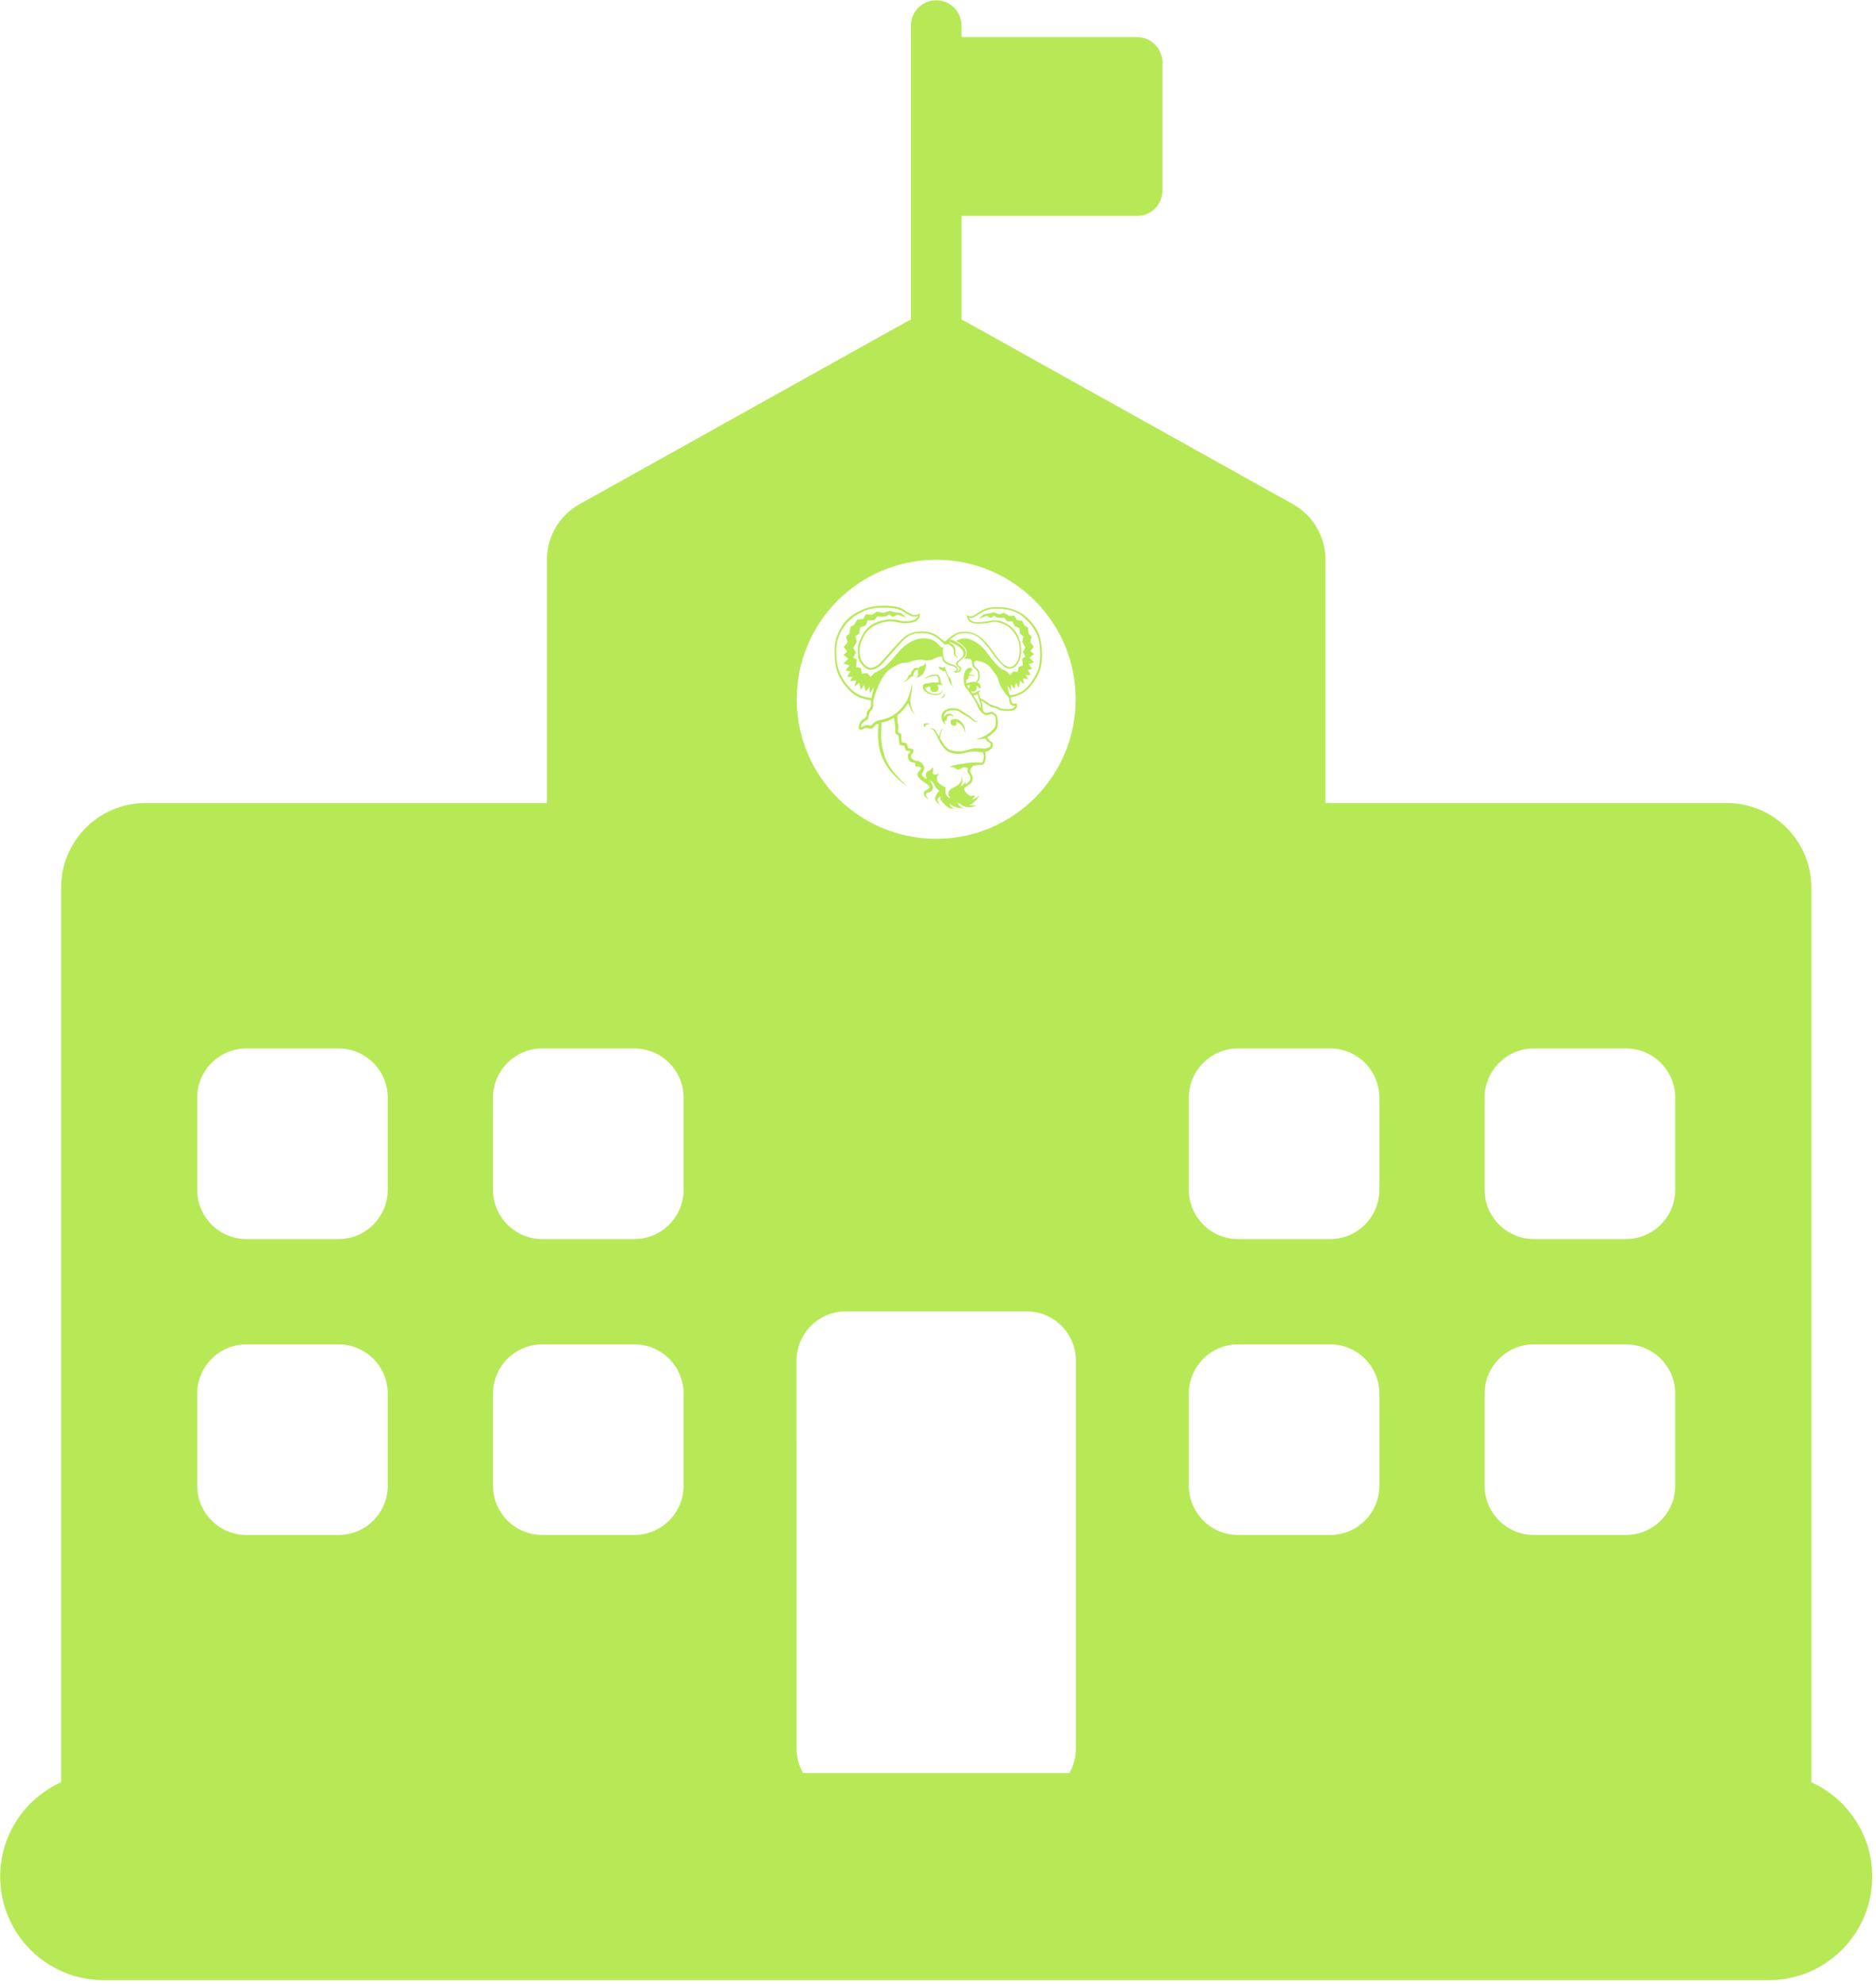 <?xml version="1.0" encoding="UTF-8" standalone="no"?>
<!-- Created with Inkscape (http://www.inkscape.org/) -->

<svg
   xmlns:dc="http://purl.org/dc/elements/1.1/"
   xmlns:cc="http://creativecommons.org/ns#"
   xmlns:rdf="http://www.w3.org/1999/02/22-rdf-syntax-ns#"
   xmlns:svg="http://www.w3.org/2000/svg"
   xmlns="http://www.w3.org/2000/svg"
   xmlns:sodipodi="http://sodipodi.sourceforge.net/DTD/sodipodi-0.dtd"
   xmlns:inkscape="http://www.inkscape.org/namespaces/inkscape"
   width="125.13mm"
   height="132.292mm"
   viewBox="0 0 125.13 132.292"
   version="1.1"
   id="svg9043"
   inkscape:version="0.92.3 (2405546, 2018-03-11)"
   sodipodi:docname="slpa.svg"
   inkscape:export-filename="/home/jdiaz/Documentos/slpa.svg.png"
   inkscape:export-xdpi="96"
   inkscape:export-ydpi="96">
  <defs
     id="defs9037" />
  <sodipodi:namedview
     id="base"
     pagecolor="#ffffff"
     bordercolor="#666666"
     borderopacity="1.0"
     inkscape:pageopacity="0.0"
     inkscape:pageshadow="2"
     inkscape:zoom="0.7"
     inkscape:cx="-396.41837"
     inkscape:cy="-54.293474"
     inkscape:document-units="mm"
     inkscape:current-layer="g12873"
     showgrid="false"
     inkscape:window-width="1680"
     inkscape:window-height="986"
     inkscape:window-x="1366"
     inkscape:window-y="27"
     inkscape:window-maximized="1"
     fit-margin-top="0"
     fit-margin-left="0"
     fit-margin-right="0"
     fit-margin-bottom="0" />
  <g
     inkscape:label="Capa 1"
     inkscape:groupmode="layer"
     id="layer1"
     transform="translate(-78.306,11.177)">
    <g
       id="g12873">
      <g
         id="g12847"
         style="fill:#b5e853;fill-opacity:0.976"
         transform="matrix(2.344,0,0,2.344,-105.223,-162.748)">
        <g
           id="g12822"
           style="fill:#b5e853;fill-opacity:0.976">
          <g
             style="fill:#b5e853;fill-opacity:0.976"
             transform="matrix(0.132,0,0,0.132,76.778,64.671)"
             id="g10979">
            <g
               style="fill:#b5e853;fill-opacity:0.976"
               id="g10937">
              <g
                 style="fill:#b5e853;fill-opacity:0.976"
                 id="g10939">
                <path
                   style="fill:#b5e853;fill-opacity:0.976;stroke-width:1.067"
                   inkscape:connector-curvature="0"
                   d="M 401.989,384.012 V 191.211 c 0,-10.063 -8.156,-18.221 -18.219,-18.221 H 297.251 v -52.458 c 0,-4.955 -2.685,-9.521 -7.009,-11.934 L 219.991,69.421 c -0.387,-0.217 -0.787,-0.406 -1.189,-0.581 V 46.482 h 37.829 c 3.018,0 5.466,-2.448 5.466,-5.467 V 13.404 c 0,-3.019 -2.448,-5.467 -5.466,-5.467 h -37.829 v -2.47 C 218.802,2.448 216.356,0 213.337,0 c -3.02,0 -5.466,2.448 -5.466,5.467 V 68.839 c -0.402,0.176 -0.802,0.366 -1.19,0.581 l -70.251,39.179 c -4.329,2.412 -7.011,6.979 -7.011,11.934 v 52.457 H 42.897 c -10.063,0 -18.219,8.158 -18.219,18.221 v 192.8 c -7.741,3.503 -13.129,11.289 -13.129,20.335 0,12.329 9.993,22.32 22.319,22.32 h 358.929 c 12.326,0 22.319,-9.991 22.319,-22.32 -0.001,-9.046 -5.388,-16.832 -13.127,-20.334 z m -70.426,-147.515 c 0,-5.861 4.752,-10.613 10.618,-10.613 h 19.845 c 5.86,0 10.613,4.752 10.613,10.613 v 19.847 c 0,5.861 -4.753,10.613 -10.613,10.613 H 342.182 c -5.866,0 -10.618,-4.752 -10.618,-10.613 v -19.847 z m 0,63.77 c 0,-5.861 4.752,-10.613 10.618,-10.613 h 19.845 c 5.86,0 10.613,4.752 10.613,10.613 V 320.112 c 0,5.861 -4.753,10.613 -10.613,10.613 H 342.182 c -5.866,0 -10.618,-4.752 -10.618,-10.613 v -19.845 z m -63.766,-63.77 c 0,-5.861 4.75,-10.613 10.611,-10.613 H 298.256 c 5.858,0 10.612,4.752 10.612,10.613 v 19.847 c 0,5.861 -4.754,10.613 -10.612,10.613 h -19.847 c -5.861,0 -10.611,-4.752 -10.611,-10.613 z m 0,63.77 c 0,-5.861 4.75,-10.613 10.611,-10.613 H 298.256 c 5.858,0 10.612,4.752 10.612,10.613 V 320.112 c 0,5.861 -4.754,10.613 -10.612,10.613 h -19.847 c -5.861,0 -10.611,-4.752 -10.611,-10.613 z m -54.464,-179.692 c 16.604,0 30.064,13.459 30.064,30.063 0,16.604 -13.459,30.062 -30.064,30.062 -16.604,0 -30.063,-13.459 -30.063,-30.063 0,-16.604 13.459,-30.062 30.063,-30.062 z M 183.229,293.158 c 0,-5.861 4.751,-10.613 10.617,-10.613 h 38.977 c 5.862,0 10.613,4.752 10.613,10.613 v 83.616 c 0,1.914 -0.511,3.707 -1.399,5.258 h -57.402 c -0.889,-1.551 -1.403,-3.344 -1.403,-5.258 z m -65.433,-56.661 c 0,-5.861 4.751,-10.613 10.612,-10.613 h 19.846 c 5.861,0 10.612,4.752 10.612,10.613 v 19.847 c 0,5.861 -4.751,10.613 -10.612,10.613 h -19.846 c -5.861,0 -10.612,-4.752 -10.612,-10.613 z m 0,63.77 c 0,-5.861 4.751,-10.613 10.612,-10.613 h 19.846 c 5.861,0 10.612,4.752 10.612,10.613 V 320.112 c 0,5.861 -4.751,10.613 -10.612,10.613 h -19.846 c -5.861,0 -10.612,-4.752 -10.612,-10.613 z m -63.773,-63.77 c 0,-5.861 4.751,-10.613 10.615,-10.613 H 84.483 c 5.863,0 10.615,4.752 10.615,10.613 v 19.847 c 0,5.861 -4.752,10.613 -10.615,10.613 H 64.64 c -5.865,0 -10.615,-4.752 -10.615,-10.613 v -19.847 z m 0,63.77 c 0,-5.861 4.751,-10.613 10.615,-10.613 H 84.483 c 5.863,0 10.615,4.752 10.615,10.613 V 320.112 c 0,5.861 -4.752,10.613 -10.615,10.613 H 64.64 c -5.865,0 -10.615,-4.752 -10.615,-10.613 v -19.845 z"
                   id="path10941-5" />
              </g>
            </g>
            <g
               style="fill:#b5e853;fill-opacity:0.976"
               id="g10943" />
            <g
               style="fill:#b5e853;fill-opacity:0.976"
               id="g10945" />
            <g
               style="fill:#b5e853;fill-opacity:0.976"
               id="g10947" />
            <g
               style="fill:#b5e853;fill-opacity:0.976"
               id="g10949" />
            <g
               style="fill:#b5e853;fill-opacity:0.976"
               id="g10951" />
            <g
               style="fill:#b5e853;fill-opacity:0.976"
               id="g10953" />
            <g
               style="fill:#b5e853;fill-opacity:0.976"
               id="g10967" />
            <g
               style="fill:#b5e853;fill-opacity:0.976"
               id="g10957" />
            <g
               style="fill:#b5e853;fill-opacity:0.976"
               id="g10959" />
            <g
               style="fill:#b5e853;fill-opacity:0.976"
               id="g10961" />
            <g
               style="fill:#b5e853;fill-opacity:0.976"
               id="g10963" />
            <g
               style="fill:#b5e853;fill-opacity:0.976"
               id="g10965" />
            <g
               style="fill:#b5e853;fill-opacity:0.976"
               id="g10975" />
            <g
               style="fill:#b5e853;fill-opacity:0.976"
               id="g10969" />
            <g
               style="fill:#b5e853;fill-opacity:0.976"
               id="g10971" />
          </g>
          <g
             transform="matrix(0.052,0,0,0.052,95.459,162.928)"
             id="Layer_1"
             style="fill:#b5e853;fill-opacity:0.976">
            <g
               transform="translate(-91.16,-1713.331)"
               id="g2490"
               style="fill:#b5e853;fill-opacity:0.976">
              <path
                 style="fill:#b5e853;fill-opacity:0.976;fill-rule:evenodd;stroke-width:0.212"
                 d="m 241.829,219.616 c -0.771,0.052 -1.776,0.398 -2.45,1.606 -0.55,0.986 -1.839,1.144 -2.44,0.945 -1.002,-0.331 -2.283,-0.561 -3.524,0.323 -1.241,0.884 -2.581,0.215 -2.346,-1.396 0.235,-1.611 0.817,-3.047 2.362,-3.936 3.374,-1.941 1.029,-3.292 2.881,-5.241 1.856,-1.952 1.446,-2.549 1.384,-5.201 -6.272,-0.942 -9.827,-2.75 -13.796,-7.709 -3.969,-4.96 -5.508,-9.042 -5.92,-15.26 -0.411,-6.218 -0.055,-10.247 2.632,-15.409 2.686,-5.161 5.515,-7.646 10.416,-10.223 4.902,-2.577 9.704,-3.194 14.143,-3.119 4.439,0.075 7.397,0.4 9.905,1.831 2.508,1.431 4.803,3.232 6.265,3.245 1.463,0.013 2.459,-0.37 3.17,-0.915 0.19,4.82 -4.148,5.238 -8.029,5.34 -3.881,0.102 -6.266,-1.504 -9.84,-0.907 -3.574,0.597 -9.427,2.224 -12.278,7.186 -2.851,4.962 -2.948,6.717 -2.711,10.878 0.237,4.162 3.819,7.267 5.841,7.3 2.022,0.034 2.473,-0.552 4.243,-1.706 1.77,-1.154 10.805,-12.339 13.888,-14.852 3.083,-2.512 6.126,-3.288 9.411,-3.328 3.285,-0.04 4.125,0.071 6.774,1.157 2.649,1.086 4.278,3.085 6.414,4.308 1.092,-0.643 1.77,-1.602 2.772,-2.334 3.583,-2.619 5.445,-3.324 9.703,-2.91 2.448,0.238 5.534,1.636 7.375,3.238 3.279,2.851 5.988,6.82 8.177,9.835 1.705,2.348 3.71,5.158 6.574,6.036 3.127,0.959 5.479,-3.091 5.825,-5.337 0.196,-1.273 0.451,-2.388 0.453,-3.789 0.002,-1.401 -0.141,-3.101 -0.545,-4.561 -0.404,-1.46 -1.095,-2.913 -1.844,-4.117 -1.219,-1.961 -3.214,-4.012 -5.289,-5.068 -1.165,-0.592 -3.905,-1.669 -5.632,-1.707 -2.116,-0.046 -3.729,0.665 -5.686,0.798 -2.368,0.162 -6.599,0.694 -8.456,-1.136 -1.182,-1.164 -1.33,-1.941 -1.532,-3.46 0.522,0.43 1.252,0.713 1.902,0.768 1.483,0.125 2.872,-1.086 4.069,-1.787 0.986,-0.578 2.383,-1.611 3.678,-2.133 3.328,-1.342 7.416,-1.303 10.929,-0.944 2.816,0.288 6.467,1.541 8.937,2.938 2.481,1.404 4.872,3.771 6.624,6.002 2.203,2.807 3.408,5.216 4.206,8.718 1.02,4.471 1.303,11.189 0.07,15.597 -0.972,3.474 -4.199,8.811 -6.946,11.427 -2.709,2.58 -5.838,3.826 -9.395,4.507 0.139,0.718 0.162,1.388 0.346,1.976 0.262,0.836 0.762,1.767 1.789,1.472 0.41,-0.117 0.629,-0.219 1.169,0.253 0.54,0.473 0.259,2.298 -1.261,3.117 -0.77,0.415 -1.584,0.506 -2.817,0.53 -1.234,0.025 -3.16,0.03 -4.499,-0.205 -1.339,-0.234 -2.14,-1.297 -3.623,-1.464 -2.293,-0.256 -4.048,-1.913 -5.886,-3.097 -0.767,-0.494 -1.026,-0.5 -1.468,-0.749 0.239,0.731 0.557,1.491 0.716,2.193 0.159,0.703 0.091,1.354 0.176,1.917 0.084,0.562 0.24,0.999 0.331,1.455 0.367,0.328 0.485,0.828 1.102,0.985 0.617,0.157 1.584,-0.087 2.216,-0.172 0.632,-0.085 1.055,-0.429 1.55,-0.335 0.496,0.094 0.966,0.449 1.381,0.782 0.415,0.333 0.773,0.381 1.109,1.211 0.336,0.83 0.645,2.53 0.691,3.666 0.046,1.136 -0.081,2.162 -0.418,3.063 -0.337,0.902 -0.633,1.301 -1.544,2.194 -0.912,0.893 -2.397,2.204 -3.878,3.117 0.273,0.404 0.394,0.774 0.819,1.212 0.425,0.439 1.312,0.93 1.707,1.393 0.394,0.463 0.594,0.794 0.6,1.313 0.006,0.519 -0.019,1.193 -0.44,1.758 -1.049,1.408 -2.29,1.66 -3.798,2.323 0.254,1.584 0.461,2.716 0.094,4.298 -0.15,0.645 -0.482,2.106 -1.277,2.481 -0.795,0.375 -2.329,0.193 -3.299,0.348 -0.971,0.154 -1.514,0.301 -2.271,0.451 -0.46,0.665 -1.145,1.398 -1.379,1.994 -0.235,0.596 -0.164,0.809 0.033,1.418 0.197,0.608 0.869,1.494 1.059,2.207 0.19,0.712 0.227,1.48 0.05,2.194 -0.178,0.714 -0.482,1.233 -1.091,1.867 -0.609,0.635 -1.806,1.133 -2.403,1.647 -0.597,0.514 -1.191,0.576 -1.028,1.427 0.224,1.169 1.932,3.065 3.167,3.516 0.741,0.271 1.734,0.185 2.634,-0.194 -0.061,0.998 -0.925,1.671 -1.49,2.334 1.529,-0.437 3.011,-1.274 4.037,-2.383 -0.318,0.963 -1.412,2.51 -3.049,3.868 -1.637,1.358 -1.627,1.08 -2.44,1.62 1.484,0.298 2.865,0.218 4.015,0.011 -0.63,0.348 -1.664,0.836 -3.032,0.98 -1.369,0.144 -2.213,0.042 -3.446,-0.258 -1.234,-0.3 -2.36,-1.421 -3.854,-2.194 0.146,0.555 0.249,1.221 0.878,1.792 0.629,0.57 1.58,0.86 2.591,1.353 -1.287,-0.146 -2.639,-0.19 -3.904,-0.469 -0.936,-0.207 -1.565,-0.426 -2.25,-0.765 -0.685,-0.339 -1.213,-0.834 -1.82,-1.251 0.291,0.555 0.377,1.208 0.871,1.666 0.495,0.458 1.299,0.628 1.949,0.943 -0.678,-0.015 -1.331,0.132 -2.034,-0.044 -0.704,-0.177 -1.363,-0.455 -2.095,-0.994 -0.731,-0.539 -1.486,-1.202 -2.11,-1.881 -0.624,-0.678 -1.394,-1.558 -1.627,-2.183 -0.234,-0.626 0.14,-1.063 0.21,-1.594 -0.431,0.283 -0.961,0.439 -1.292,0.85 -0.331,0.411 -0.624,0.786 -0.478,1.502 0.147,0.716 0.808,1.591 1.275,2.388 -1.394,-1.14 -2.173,-1.579 -2.505,-2.955 -0.311,-1.288 0.493,-2.457 1.104,-3.431 0.303,-0.484 0.757,-0.934 1.041,-1.401 -0.63,-0.616 -1.35,-1.146 -1.89,-1.849 -0.54,-0.703 -0.766,-1.654 -1.317,-2.326 -0.551,-0.673 -1.292,-1.098 -1.938,-1.647 0.567,1.219 1.5,2.714 1.703,3.658 0.202,0.943 -0.227,1.521 -0.562,2.03 -0.335,0.509 -0.876,0.623 -1.388,0.936 -0.513,0.313 -1.31,0.066 -1.616,0.531 -0.305,0.465 -0.387,1.163 -0.095,1.624 l 1.197,1.89 c -0.441,-0.223 -1.201,-0.87 -1.544,-1.33 -0.343,-0.459 -0.868,-0.884 -0.94,-1.505 -0.072,-0.621 -0.107,-1.16 0.295,-1.713 0.403,-0.553 1.504,-0.738 1.998,-1.163 0.493,-0.425 0.77,-0.702 0.742,-1.252 -0.028,-0.55 -0.565,-0.943 -1.026,-1.289 -1.409,-1.057 -3.217,-2.031 -4.413,-3.304 -0.676,-0.72 -1,-1.301 -1.136,-1.797 -0.136,-0.496 0.008,-0.884 0.344,-1.494 0.336,-0.611 1.488,-1.426 1.628,-2.09 0.14,-0.663 -0.442,-0.806 -0.967,-1.04 -0.525,-0.234 -1.522,0.12 -2.009,-0.287 -0.487,-0.407 0.143,-1.262 -0.406,-1.731 -0.549,-0.469 -1.804,-0.207 -2.452,-0.712 -0.648,-0.505 -0.916,-1.131 -1.139,-1.863 -0.223,-0.732 -0.249,-1.534 -0.097,-2.064 0.151,-0.53 0.606,-0.623 0.88,-0.898 0.274,-0.275 0.512,-0.503 0.147,-0.912 -0.366,-0.41 -1.564,0.023 -2.252,-0.503 -0.689,-0.526 -0.267,-1.785 -0.754,-2.316 -0.487,-0.531 -1.361,-0.323 -1.822,-0.493 -0.461,-0.17 -0.642,0.429 -0.925,-0.518 -0.283,-0.947 -0.29,-3.768 -0.671,-4.821 -0.38,-1.053 -1.128,-0.071 -1.474,-1.118 -0.347,-1.046 -0.018,-2.72 -0.174,-4.301 l -0.708,-4.301 c -2.47,1.659 -4.1,2.18 -6.754,2.649 -0.221,6.493 -0.831,10.316 1.372,17.519 2.204,7.203 6.663,11.448 12.68,17.546 -7.939,-5.948 -11.729,-10.783 -14.101,-16.978 -2.373,-6.195 -1.917,-11.376 -1.678,-17.342 z m 42.185,-2.61 c 0.611,0.027 1.353,0.182 1.782,0.461 0.429,0.279 0.884,0.506 1.274,0.902 0.971,0.989 1.7,2.182 2.022,3.553 0.205,0.874 0.236,1.995 0.311,3.021 -0.294,-0.949 -0.492,-1.938 -0.911,-2.787 -0.66,-1.34 -1.782,-2.648 -3.176,-3.25 -0.46,-0.199 -0.767,-0.162 -1.02,-0.127 0.113,0.19 0.303,0.349 0.311,0.628 0.008,0.278 -0.054,0.823 -0.526,1.052 -0.761,0.369 -1.607,0.11 -2.194,-0.41 -0.593,-0.524 -0.794,-1.409 -0.484,-2.17 0.37,-0.907 1.778,-0.909 2.611,-0.872 z m -7.658,-1.291 c 0.077,-1.559 0.639,-2.874 2.037,-3.639 0.723,-0.395 1.836,-0.907 2.859,-1.027 0.983,-0.115 3.373,-0.031 4.811,0.625 1.104,0.504 1.856,1.289 2.826,1.862 0.969,0.574 1.659,0.958 2.582,1.601 1.417,0.987 2.247,2.075 3.23,2.726 0.472,0.313 1.137,0.267 1.764,0.458 -0.488,0.145 -1.125,0.304 -1.651,0.136 -0.656,-0.21 -1.573,-0.809 -2.082,-1.239 -0.899,-0.76 -1.366,-1.13 -2.347,-1.703 -0.586,-0.341 -1.551,-0.744 -2.195,-1.164 -0.644,-0.42 -1.763,-1.341 -2.382,-1.653 -0.787,-0.396 -2.204,-0.617 -3.08,-0.591 -1.207,0.035 -2.954,0.234 -3.888,1.082 -0.928,0.842 -1.28,1.584 -1.071,2.678 0.349,-0.403 0.582,-0.908 0.932,-1.208 0.725,-0.619 1.557,-0.649 2.46,-0.532 1.014,0.132 1.525,0.718 1.86,1.681 -0.225,-0.166 -0.64,-0.529 -0.967,-0.642 -0.768,-0.265 -1.349,-0.183 -2.068,0.202 -0.849,0.456 -0.618,1.13 -0.741,1.88 -0.056,0.346 -0.187,0.624 -0.28,0.937 -0.319,-0.085 -0.615,-0.217 -0.856,-0.457 0.01,0.35 -0.041,0.657 0.031,1.051 0.071,0.394 0.263,0.862 0.395,1.292 -0.591,-0.591 -1.196,-1.142 -1.578,-1.906 -0.382,-0.764 -0.641,-1.612 -0.6,-2.451 z m 1.023,-11.349 c 0.436,-0.647 0.563,-1.639 0.832,-2.446 -0.107,1.022 0.099,2.145 -0.4,2.886 -0.499,0.74 -1.375,0.61 -2.101,0.826 0.565,-0.431 1.232,-0.618 1.668,-1.265 z m -10.435,15.151 c 0.56,-0.453 2.07,-0.091 3.2,-0.01 -0.812,0.208 -1.624,0.416 -2.435,0.624 -0.076,0.276 -0.041,0.593 -0.227,0.828 -0.186,0.236 -0.538,0.323 -0.807,0.484 0.027,-0.726 -0.29,-1.473 0.269,-1.926 z m 7.959,-31.467 c 0.674,0.363 1.53,0.843 2.126,0.858 0.596,0.015 0.751,-0.389 1.102,-0.623 0.551,1.797 1.184,3.772 2.122,5.402 0.393,0.683 0.644,0.366 0.943,1.052 0.298,0.686 0.431,2.083 0.714,2.96 0.284,0.877 0.653,1.522 0.98,2.283 -0.83,-1.175 -1.902,-2.674 -2.364,-3.653 -0.462,-0.978 -0.166,-1.063 -0.54,-1.995 -0.374,-0.932 -1.13,-2.384 -1.695,-3.576 -0.405,0.054 -0.906,0.127 -1.213,0.033 -0.308,-0.095 -0.246,-0.422 -0.524,-0.633 -0.278,-0.211 -0.746,-0.13 -1.136,-0.467 -0.39,-0.337 -0.479,-1.03 -0.514,-1.642 z m -3.631,8.868 c 0.635,-0.056 1.423,0.114 2.017,0.081 0.594,-0.034 1.018,-0.188 1.528,-0.282 -0.095,-0.895 -0.005,-2.54 -0.831,-3.137 -0.534,-0.386 -2.726,-0.095 -3.311,0.031 -1.318,0.284 -2.852,1.07 -4.126,1.562 1.221,-0.853 2.276,-1.644 3.741,-2.084 0.88,-0.265 2.935,-0.609 3.844,-0.363 0.415,0.112 0.499,0.284 0.75,0.635 0.865,1.208 0.862,2.251 1.087,3.658 0.221,0.344 0.456,0.573 0.634,0.928 0.178,0.355 0.279,0.912 0.329,1.368 -0.226,-0.328 -0.088,-0.74 -0.715,-0.984 -0.627,-0.244 -1.588,-0.016 -2.433,0.072 0.616,0.445 0.922,0.873 0.946,1.813 0.028,1.104 -0.907,1.898 -1.882,1.973 -1.354,0.105 -2.053,-0.192 -2.6,-1.35 -0.24,-0.507 -0.066,-1.117 -0.086,-1.611 -1.627,0.113 -1.601,0.06 -2.79,1.052 0.646,0.947 1.054,1.492 2.122,2.058 0.599,0.318 1.277,0.627 2.02,0.753 0.743,0.126 1.961,0.248 2.741,0.129 0.78,-0.12 1.222,-0.342 1.801,-0.877 0.579,-0.535 0.632,-1.301 0.857,-1.906 -0.051,0.583 -0.118,1.325 -0.335,1.748 -0.658,1.285 -1.796,1.666 -3.155,1.67 -1.304,0.005 -2.918,-0.297 -4.131,-0.8 -0.97,-0.402 -2.579,-1.541 -2.96,-2.53 -0.261,-0.676 -0.054,-1.505 -0.082,-2.258 1.343,-0.893 1.676,-0.674 3.265,-0.935 0.665,-0.11 1.122,-0.356 1.757,-0.412 z m -7.826,-6.051 c 0.038,-0.535 0.097,-0.524 0.146,-0.786 -1.224,-0.327 -1.715,0.467 -2.432,1.941 -0.269,0.552 -0.002,0.88 -0.291,1.243 -0.288,0.363 -0.751,0.312 -1.219,0.661 -0.467,0.349 -0.93,1.016 -1.367,1.377 -0.897,0.741 -2.108,1.194 -3.148,1.692 0.71,-0.524 2.088,-1.319 2.534,-2.08 0.237,-0.404 0.201,-1.165 0.57,-1.527 0.368,-0.363 0.497,-0.614 0.972,-0.707 0.475,-0.092 0.284,-0.643 0.437,-1.081 0.153,-0.438 0.459,-0.749 0.783,-1.186 0.325,-0.437 0.735,-1.094 1.376,-1.332 0.641,-0.239 1.641,0.019 2.127,-0.118 0.485,-0.137 0.207,-0.49 0.559,-0.702 0.353,-0.212 1.039,-0.118 1.511,-0.345 0.836,-0.402 1.236,-1.073 1.738,-1.791 0.073,1.546 0.055,2.659 -0.5,4.114 -0.626,1.637 -1.26,2.601 -3.035,3.608 -0.612,0.347 -1.221,0.467 -1.728,0.649 0.296,-0.403 0.719,-0.579 0.887,-1.21 0.168,-0.632 0.043,-1.885 0.08,-2.421 z m 28.668,7.538 c -0.844,0.055 -1.045,-0.056 -1.72,0.42 0.366,0.57 0.732,1.14 1.098,1.709 -0.032,-1.125 0.077,-1.35 0.622,-2.13 z m -2.212,-0.817 c 1.169,-0.498 2.188,-0.901 3.46,-0.981 0.51,-0.032 1.302,0.047 1.817,0.07 0.439,-0.646 0.998,-1.155 1.202,-1.892 0.136,-0.489 0.069,-2.758 -0.171,-3.347 -0.7,-1.715 -1.38,-1.787 -2.342,-2.769 -0.699,-0.712 -0.726,-1.797 -0.935,-3.012 -0.077,-0.446 -0.296,-1.011 -0.398,-1.472 -1.259,-0.212 -2.612,-0.282 -4.06,-0.21 0.702,-0.673 1.381,-1.289 1.582,-2.3 0.201,-1.011 0.037,-2.254 -0.537,-3.16 -0.575,-0.907 -1.493,-1.696 -2.335,-2.435 -0.843,-0.739 -2.051,-1.348 -2.85,-1.953 1.039,-0.372 2.099,-0.918 3.117,-1.116 2.651,-0.514 4.935,0.272 7.491,1.818 1.487,0.899 2.716,1.753 4.27,3.38 1.554,1.627 3.481,4.61 4.985,6.38 1.504,1.77 2.718,3.169 4.031,4.224 1.312,1.056 2.5,1.356 3.75,2.034 l 1.948,2.069 1.577,-1.951 2.537,0.287 0.524,-2.847 2.328,-0.638 -0.38,-3.838 1.674,-1.188 -1.258,-2.388 1.278,-2.61 -1.667,-2.983 0.643,-2.872 -1.929,-1.644 -0.252,-3.052 -2.692,-1.027 -1.08,-2.655 -3.026,-0.034 -1.484,-1.971 -2.037,0.143 -2.271,-0.247 -1.284,-0.948 -1.864,1.237 -2.255,-1.176 -4.483,1.702 2.923,-2.542 3.028,-0.484 2.32,-0.591 3.133,1.029 2.757,-0.698 2.659,1.572 2.813,-0.156 1.382,2.48 2.801,0.323 1.516,2.757 1.762,0.962 0.468,3.532 1.569,1.488 -0.69,3.09 1.848,2.34 -1.733,2.508 1.853,1.567 -2.369,2.1 2.4,2.499 -2.898,0.935 1.888,2.68 -2.367,0.408 1.552,2.947 -2.668,-0.035 1.344,2.207 -2.926,-0.352 0.7,3.176 -2.211,-1.945 -0.757,3.849 -1.526,-2.764 -0.826,3.447 -1.884,-2.542 0.051,3.615 -2.082,-3.25 c 0.439,1.844 0.351,3.863 1.562,5.602 3.753,-0.508 6.205,-1.453 9.08,-4.22 2.618,-2.52 5.748,-7.773 6.596,-11.105 0.967,-3.802 0.997,-10.795 0.044,-14.666 -0.917,-3.727 -2.108,-5.507 -4.237,-8.549 -2.035,-2.161 -4.036,-4.444 -6.618,-5.985 -3.791,-2.262 -8.652,-2.872 -12.972,-2.813 -2.392,0.033 -3.995,0.492 -5.425,1.012 -2.501,0.909 -4.501,2.893 -7.044,3.874 -0.829,0.32 -1.494,0.329 -2.147,-0.019 0.639,1.279 1.335,1.853 2.93,2.319 1.154,0.337 3.906,0.124 5.801,-0.051 2.034,-0.188 3.095,-0.793 5.864,-0.755 2.704,0.037 4.846,1.064 6.018,1.734 2.417,1.382 4.15,2.915 5.656,5.344 0.827,1.334 1.406,2.838 1.815,4.374 0.408,1.536 0.587,3.255 0.613,4.759 0.026,1.503 -0.089,2.845 -0.456,4.198 -0.86,3.167 -2.757,6.39 -6.655,5.892 -2.385,-0.305 -5.98,-4.781 -7.185,-6.424 -2.43,-3.315 -4.93,-6.982 -7.983,-9.743 -1.861,-1.682 -4.41,-2.84 -6.913,-3.069 -4.695,-0.43 -6.088,0.462 -9.622,3.375 0.719,0.229 1.421,0.356 2.158,0.688 1.635,0.737 3.131,1.689 4.436,2.911 1.367,1.28 1.98,2.091 2.029,3.924 0.032,1.218 -0.969,2.194 -1.888,3.072 -0.562,0.538 -1.305,1.03 -1.76,1.447 -0.603,0.554 -1.35,1.16 -0.592,2.042 0.285,0.332 0.78,0.582 1.197,0.891 0.662,0.491 0.359,2.318 -0.513,2.803 -1.116,0.619 -2.45,0.55 -3.371,-0.279 1.162,-0.174 1.9,-0.328 1.87,-1.278 -0.017,-0.551 -0.718,-1.009 -1.405,-1.322 -1.658,-0.756 -2.91,-0.644 -4.56,-1.831 -1.667,-1.2 -1.703,-1.857 -2.154,-3.74 -0.804,0.084 -1.543,0.103 -2.618,0.458 -1.074,0.356 -2.262,1.202 -3.237,1.412 -2.457,0.529 -2.946,0.372 -4.291,0.024 -2.367,-0.613 -5.449,0.436 -8.511,1.416 -0.509,0.163 -2.568,0.006 -3.954,0.492 -2.141,0.751 -5.145,2.57 -6.88,4.031 -2.629,2.214 -6.083,8.84 -8.035,16.446 -0.205,2.312 0.452,3.87 -1.004,4.999 -1.456,1.129 -1.416,4.022 -1.91,4.834 -0.494,0.811 -1.066,0.453 -2.129,1.592 -1.063,1.139 -1.604,0.949 -1.577,3.103 0.916,-0.602 2.252,-1.302 3.424,-1.345 1.039,-0.038 1.05,1.33 3.715,-1.305 1.426,-1.41 4.164,-1.453 6.065,-2.075 1.901,-0.622 5.325,-1.903 8.755,-5.738 3.43,-3.835 5.071,-7.871 5.736,-13.707 0.106,1.035 0.29,2.202 -0.153,5.056 -0.443,2.854 -1.398,6.06 0.614,9.9 l 1.253,2.392 c -0.746,-1.018 -2.204,-2.68 -2.643,-3.863 l -1.012,-2.731 c -2.265,3.556 -2.785,4.192 -5.931,6.739 -0.125,1.58 -0.156,3.229 0.36,4.741 0.517,1.512 -0.307,3.255 0.086,4.251 0.393,0.996 1.302,0.429 1.599,1.437 0.297,1.008 -0.155,3.001 0.305,3.984 0.46,0.983 1.589,0.386 2.137,0.704 0.547,0.318 0.726,0.753 1.019,1.17 0.293,0.417 -0.114,1.404 0.481,1.725 0.595,0.321 1.523,0.049 2.143,0.357 0.619,0.308 0.713,1.047 0.565,1.71 -0.149,0.663 -0.81,0.967 -1.101,1.64 -0.29,0.674 -0.258,1.143 0.091,1.761 0.349,0.619 1.122,0.96 1.892,1.272 0.77,0.312 1.853,0.137 2.647,0.569 0.795,0.432 1.509,1.292 1.929,1.918 0.42,0.625 0.536,1.066 0.515,1.724 -0.022,0.657 -0.288,1.415 -0.639,2.05 -0.351,0.635 -1.125,1.408 0.084,2.62 1.209,1.212 1.164,0.69 1.857,1.476 -0.075,-1.361 -0.638,-2.469 -0.227,-3.493 0.411,-1.024 1.646,-1.202 2.296,-1.663 0.651,-0.461 1.025,-1.094 1.538,-1.641 -0.007,0.704 0.068,1.46 -0.012,1.99 -0.163,1.077 -0.481,2.034 1.125,2.207 0.723,0.078 1.41,-0.391 2.171,-0.673 -0.399,0.714 -1.092,1.288 -1.196,2.143 -0.104,0.854 0.021,1.792 0.612,2.64 0.592,0.847 1.613,1.477 2.362,1.975 0.748,0.498 1.149,0.538 1.725,0.808 0.028,0.84 -0.137,1.729 -0.041,2.52 0.096,0.791 0.345,1.491 0.802,2.145 0.458,0.654 1.192,1.029 1.883,1.513 -0.379,-0.883 -1.148,-1.72 -1.137,-2.648 0.01,-0.928 0.289,-1.585 1.193,-2.408 0.905,-0.823 3.023,-1.537 4.022,-2.338 0.999,-0.801 1.321,-1.291 1.68,-2.068 0.359,-0.777 0.259,-2.029 0.325,-2.728 0.329,0.979 0.376,1.283 0.483,2.307 0.107,1.024 -0.597,2.461 -0.895,3.219 1.236,-0.597 2.02,-1.551 2.416,-2.483 0.265,0.157 0.131,0.588 0.229,1.418 0.44,-0.438 0.941,-0.775 1.384,-1.189 0.444,-0.413 0.93,-0.777 1.15,-1.353 0.22,-0.577 0.13,-1.19 -0.034,-1.86 -0.164,-0.67 -0.913,-1.447 -1.316,-2.181 -0.403,-0.733 0.071,-1.452 0.044,-2.335 -0.807,-0.139 -1.492,-0.55 -2.42,-0.416 -0.928,0.133 -1.991,1.175 -2.939,1.187 -0.948,0.012 -1.481,-0.876 -2.258,-1.121 -0.777,-0.244 -1.564,-0.217 -2.346,-0.326 0.99,-0.949 4.833,-1.4 7.462,-1.829 2.313,-0.377 4.608,-0.595 6.952,-0.628 1.047,-0.015 2.392,0.331 3.118,0.122 0.727,-0.208 0.572,-0.704 0.788,-1.244 0.603,-1.509 0.306,-2.853 -0.022,-4.372 -2.104,-0.247 -4.296,-0.549 -6.416,-0.386 -2.072,0.159 -4.527,1.145 -6.664,1.211 -1.858,0.058 -4.61,-0.356 -6.206,-1.329 -1.95,-1.189 -3.459,-3.742 -3.995,-4.561 -0.872,-1.335 -1.973,-3.954 -2.642,-5.152 -0.669,-1.198 -0.817,-1.533 -1.374,-2.033 -0.557,-0.5 -1.32,-0.538 -1.979,-0.808 0.76,0.078 1.591,-0.163 2.282,0.233 1.038,0.595 2.2,3.064 2.845,4.138 0.684,-2.294 0.525,-3.196 2.504,-4.489 -1.596,1.788 -1.635,3.143 -2.024,5.249 1.327,2.178 3.172,5.647 5.585,6.609 0.872,0.348 2.369,0.566 3.312,0.683 2.934,0.363 5.763,-0.566 8.644,-1.278 2.106,-0.52 4.243,-0.311 6.804,-0.16 0.87,0.051 2.92,-0.472 3.345,-1.352 0.229,-0.474 0.212,-1.045 -0.117,-1.55 -0.33,-0.506 -1.208,-0.75 -1.678,-1.205 -0.471,-0.455 -0.741,-0.995 -1.112,-1.493 -1.956,0.375 -3.566,0.519 -5.018,0.559 1.042,-0.429 2.041,-0.674 3.125,-1.098 1.084,-0.424 2.315,-1.12 3.19,-1.697 0.875,-0.578 1.433,-0.913 2.067,-1.585 0.633,-0.673 1.444,-1.365 1.911,-2.187 0.467,-0.822 0.539,-1.741 0.565,-2.759 0.026,-1.017 -0.018,-2.444 -0.41,-3.264 -0.392,-0.819 -1.148,-1.068 -1.755,-1.262 -0.607,-0.194 -1.023,0.296 -1.655,0.363 -0.632,0.066 -1.222,0.465 -2.136,0.035 -0.914,-0.43 -1.997,-1.304 -2.921,-2.603 -0.923,-1.298 -1.584,-3.421 -2.526,-5.053 -1.623,-2.814 -3.646,-5.443 -5.58,-8.051 -0.159,-0.643 -0.398,-1.532 -0.478,-2.404 -0.139,-1.52 -0.165,-3.099 0.307,-4.581 0.362,-1.135 0.887,-2.334 2.076,-2.8 0.476,-0.186 1.077,-0.26 1.502,-0.103 0.425,0.157 0.843,0.637 0.676,1.192 -0.184,0.61 -0.606,0.626 -0.893,0.934 -0.487,0.522 -0.682,0.905 -0.866,1.557 0.526,-0.008 1.238,-0.049 1.671,0.065 0.564,0.149 1.09,0.523 1.376,1.322 -0.673,-0.597 -1.008,-0.871 -1.848,-0.893 -0.385,-0.009 -0.853,0.128 -1.279,0.192 -0.159,0.518 -0.253,1.153 -0.478,1.554 -0.225,0.401 -0.663,0.305 -0.827,0.773 -0.164,0.467 -0.174,1.229 -0.091,1.843 z m 5.884,-0.702 c 0.258,0.102 0.356,0.124 0.683,0.373 0.327,0.249 0.777,0.497 1.036,1.091 0.259,0.594 0.247,1.513 0.192,1.887 -0.227,-0.067 -0.537,-0.022 -0.773,-0.223 -0.235,-0.201 -0.375,-0.658 -0.677,-0.853 -0.302,-0.195 -0.553,-0.152 -0.887,-0.195 0.171,0.487 0.255,0.975 0.175,1.417 -0.173,0.965 -0.74,1.454 -1.658,1.569 -0.401,0.05 -1.038,-0.082 -1.387,-0.145 0.162,0.361 0.436,0.678 0.598,1.039 0.777,-0.112 1.352,-0.096 1.77,-0.292 0.418,-0.195 0.865,-0.633 1.401,-0.818 0.536,-0.185 1.014,-0.182 1.601,-0.274 -0.462,0.398 -0.765,0.796 -1.226,1.194 0.338,0.984 0.677,1.967 1.015,2.95 0.717,0.449 1.39,0.685 2.294,1.239 0.904,0.554 1.989,1.546 3.166,2.086 1.178,0.541 1.879,0.835 3.109,1.067 1.23,0.232 2.209,1.229 3.42,1.391 1.211,0.162 3.472,0.195 4.405,0.104 1.059,-0.103 2.436,-0.65 2.559,-1.812 -0.888,0.219 -2.245,0.022 -2.93,-1.649 -0.304,-0.742 -0.155,-2.107 -0.62,-2.985 -0.465,-0.878 -1.114,-1.16 -1.889,-2.241 -0.775,-1.081 -2.043,-2.787 -2.754,-4.236 -0.711,-1.449 -0.879,-3.09 -1.48,-4.388 -0.602,-1.298 -1.509,-2.347 -2.213,-3.347 -1.536,-2.187 -2.774,-3.681 -5.304,-4.784 -1.217,-0.531 -2.602,-0.672 -3.904,-1.008 -0.529,0.237 -1.256,0.499 -1.384,1.118 -0.129,0.619 0.119,1.534 0.568,1.999 0.752,0.777 1.867,1.617 2.305,2.853 0.282,0.793 0.363,3.45 0.119,4.171 -0.253,0.749 -0.841,1.202 -1.33,1.7 z m 0.245,6.29 c -0.235,0.203 -0.414,0.411 -0.792,0.579 -0.378,0.168 -0.894,0.212 -1.395,0.337 0.703,1.094 1.441,2.2 2.115,3.35 0.674,1.15 1.258,2.41 1.901,3.614 -0.03,-0.69 0.01,-1.426 -0.09,-2.072 -0.1,-0.645 -0.393,-1.209 -0.683,-2.178 -0.289,-0.968 -0.646,-2.286 -1.056,-3.632 z m -18.913,-24.059 c -0.099,1.076 0.083,2.759 0.306,3.813 0.267,1.261 0.524,1.916 1.548,2.676 1.875,1.392 3.071,1.157 4.513,1.964 0.686,0.384 1.556,1.028 1.809,1.708 0.254,0.68 -0.168,1.419 -0.688,1.71 0.91,0.135 1.931,-0.891 1.505,-1.944 -0.21,-0.518 -1.208,-0.749 -1.514,-1.273 -0.305,-0.523 -0.305,-1.061 -0.161,-1.592 0.26,-0.957 2.154,-1.827 2.824,-2.584 1.03,-1.165 1.426,-2.139 0.842,-3.639 -0.819,-2.107 -3.984,-3.798 -5.879,-4.625 -0.867,-0.379 -1.354,-0.405 -2.03,-0.608 1.385,0.812 2.846,1.458 3.546,3.273 0.585,1.516 0.078,2.087 0.098,3.406 0.009,0.612 0.815,0.918 1.173,1.304 0.311,0.336 0.286,0.586 0.037,1.049 -0.027,-0.418 -0.206,-0.731 -0.527,-0.958 -0.53,-0.376 -1.102,-0.295 -1.384,-1.066 -0.429,-1.172 0.422,-2.282 -0.535,-3.598 -0.715,-0.984 -1.667,-2.086 -2.95,-2.115 -0.607,-0.014 -1.064,0.078 -1.713,0.27 l -0.865,-1.041 -0.02,-0.014 c -1.759,-1.606 -2.963,-2.929 -5.431,-4.032 -2.468,-1.103 -3.684,-1.27 -6.514,-1.208 -2.83,0.063 -5.638,0.299 -8.915,3.126 -3.277,2.826 -11.724,13.649 -13.772,15.019 -2.048,1.37 -2.502,1.834 -5.061,1.834 -2.559,6.3e-4 -6.554,-3.62 -6.711,-8.144 -0.157,-4.525 -0.22,-6.133 2.926,-11.584 3.145,-5.451 8.844,-7.125 13.071,-7.69 4.228,-0.565 6.769,0.924 9.896,0.931 3.127,0.007 6.218,-0.533 7.129,-3.02 -0.446,0.266 -1.044,0.565 -2.724,0.477 -1.681,-0.088 -4.011,-2.034 -6.632,-3.338 -2.621,-1.304 -5.538,-1.456 -9.28,-1.527 -3.741,-0.071 -8.41,0.215 -13.035,2.712 -4.625,2.497 -7.782,5.146 -10.465,10.033 -2.683,4.887 -3.083,8.877 -2.651,14.794 0.432,5.917 2.257,10.318 5.771,14.648 3.514,4.331 7.025,6.45 13.357,7.237 l 1.333,-5.88 -2.38,3.415 0.059,-3.798 -2.153,2.671 -0.944,-3.622 -1.744,2.904 -0.866,-4.044 -2.527,2.044 0.8,-3.337 -3.344,0.37 1.536,-2.32 -3.049,0.037 1.774,-3.097 -2.705,-0.429 2.157,-2.817 -3.312,-0.982 2.742,-2.626 -2.707,-2.206 2.118,-1.647 -1.98,-2.635 2.112,-2.459 -0.788,-3.247 1.794,-1.564 0.534,-3.711 2.013,-1.011 1.732,-2.897 3.201,-0.34 1.579,-2.606 3.215,0.164 3.038,-1.651 3.151,0.734 3.579,-1.081 2.651,0.621 3.46,0.508 3.34,2.671 -5.123,-1.788 -2.577,1.236 -2.13,-1.3 -1.467,0.996 -2.595,0.26 -2.327,-0.15 -1.697,2.071 -3.459,0.036 -1.234,2.79 -3.075,1.079 -0.288,3.207 -2.205,1.728 0.735,3.018 -1.905,3.135 1.461,2.742 -1.438,2.509 1.913,1.248 -0.434,4.033 2.661,0.67 0.599,2.992 2.899,-0.301 1.801,2.05 2.226,-2.174 c 4.058,-2.024 5.73,-3.156 8.892,-6.576 3.6,-3.894 5.664,-7.495 10.46,-10.161 3.44,-1.912 6.245,-2.601 10.109,-1.933 3.628,0.627 4.843,2.803 7.514,5.095 0.283,-0.513 0.341,-0.649 0.807,-1.026 -0.146,0.666 -0.379,1.356 -0.438,1.997 z"
                 id="path2492"
                 inkscape:connector-curvature="0" />
            </g>
          </g>
        </g>
      </g>
    </g>
  </g>
</svg>
